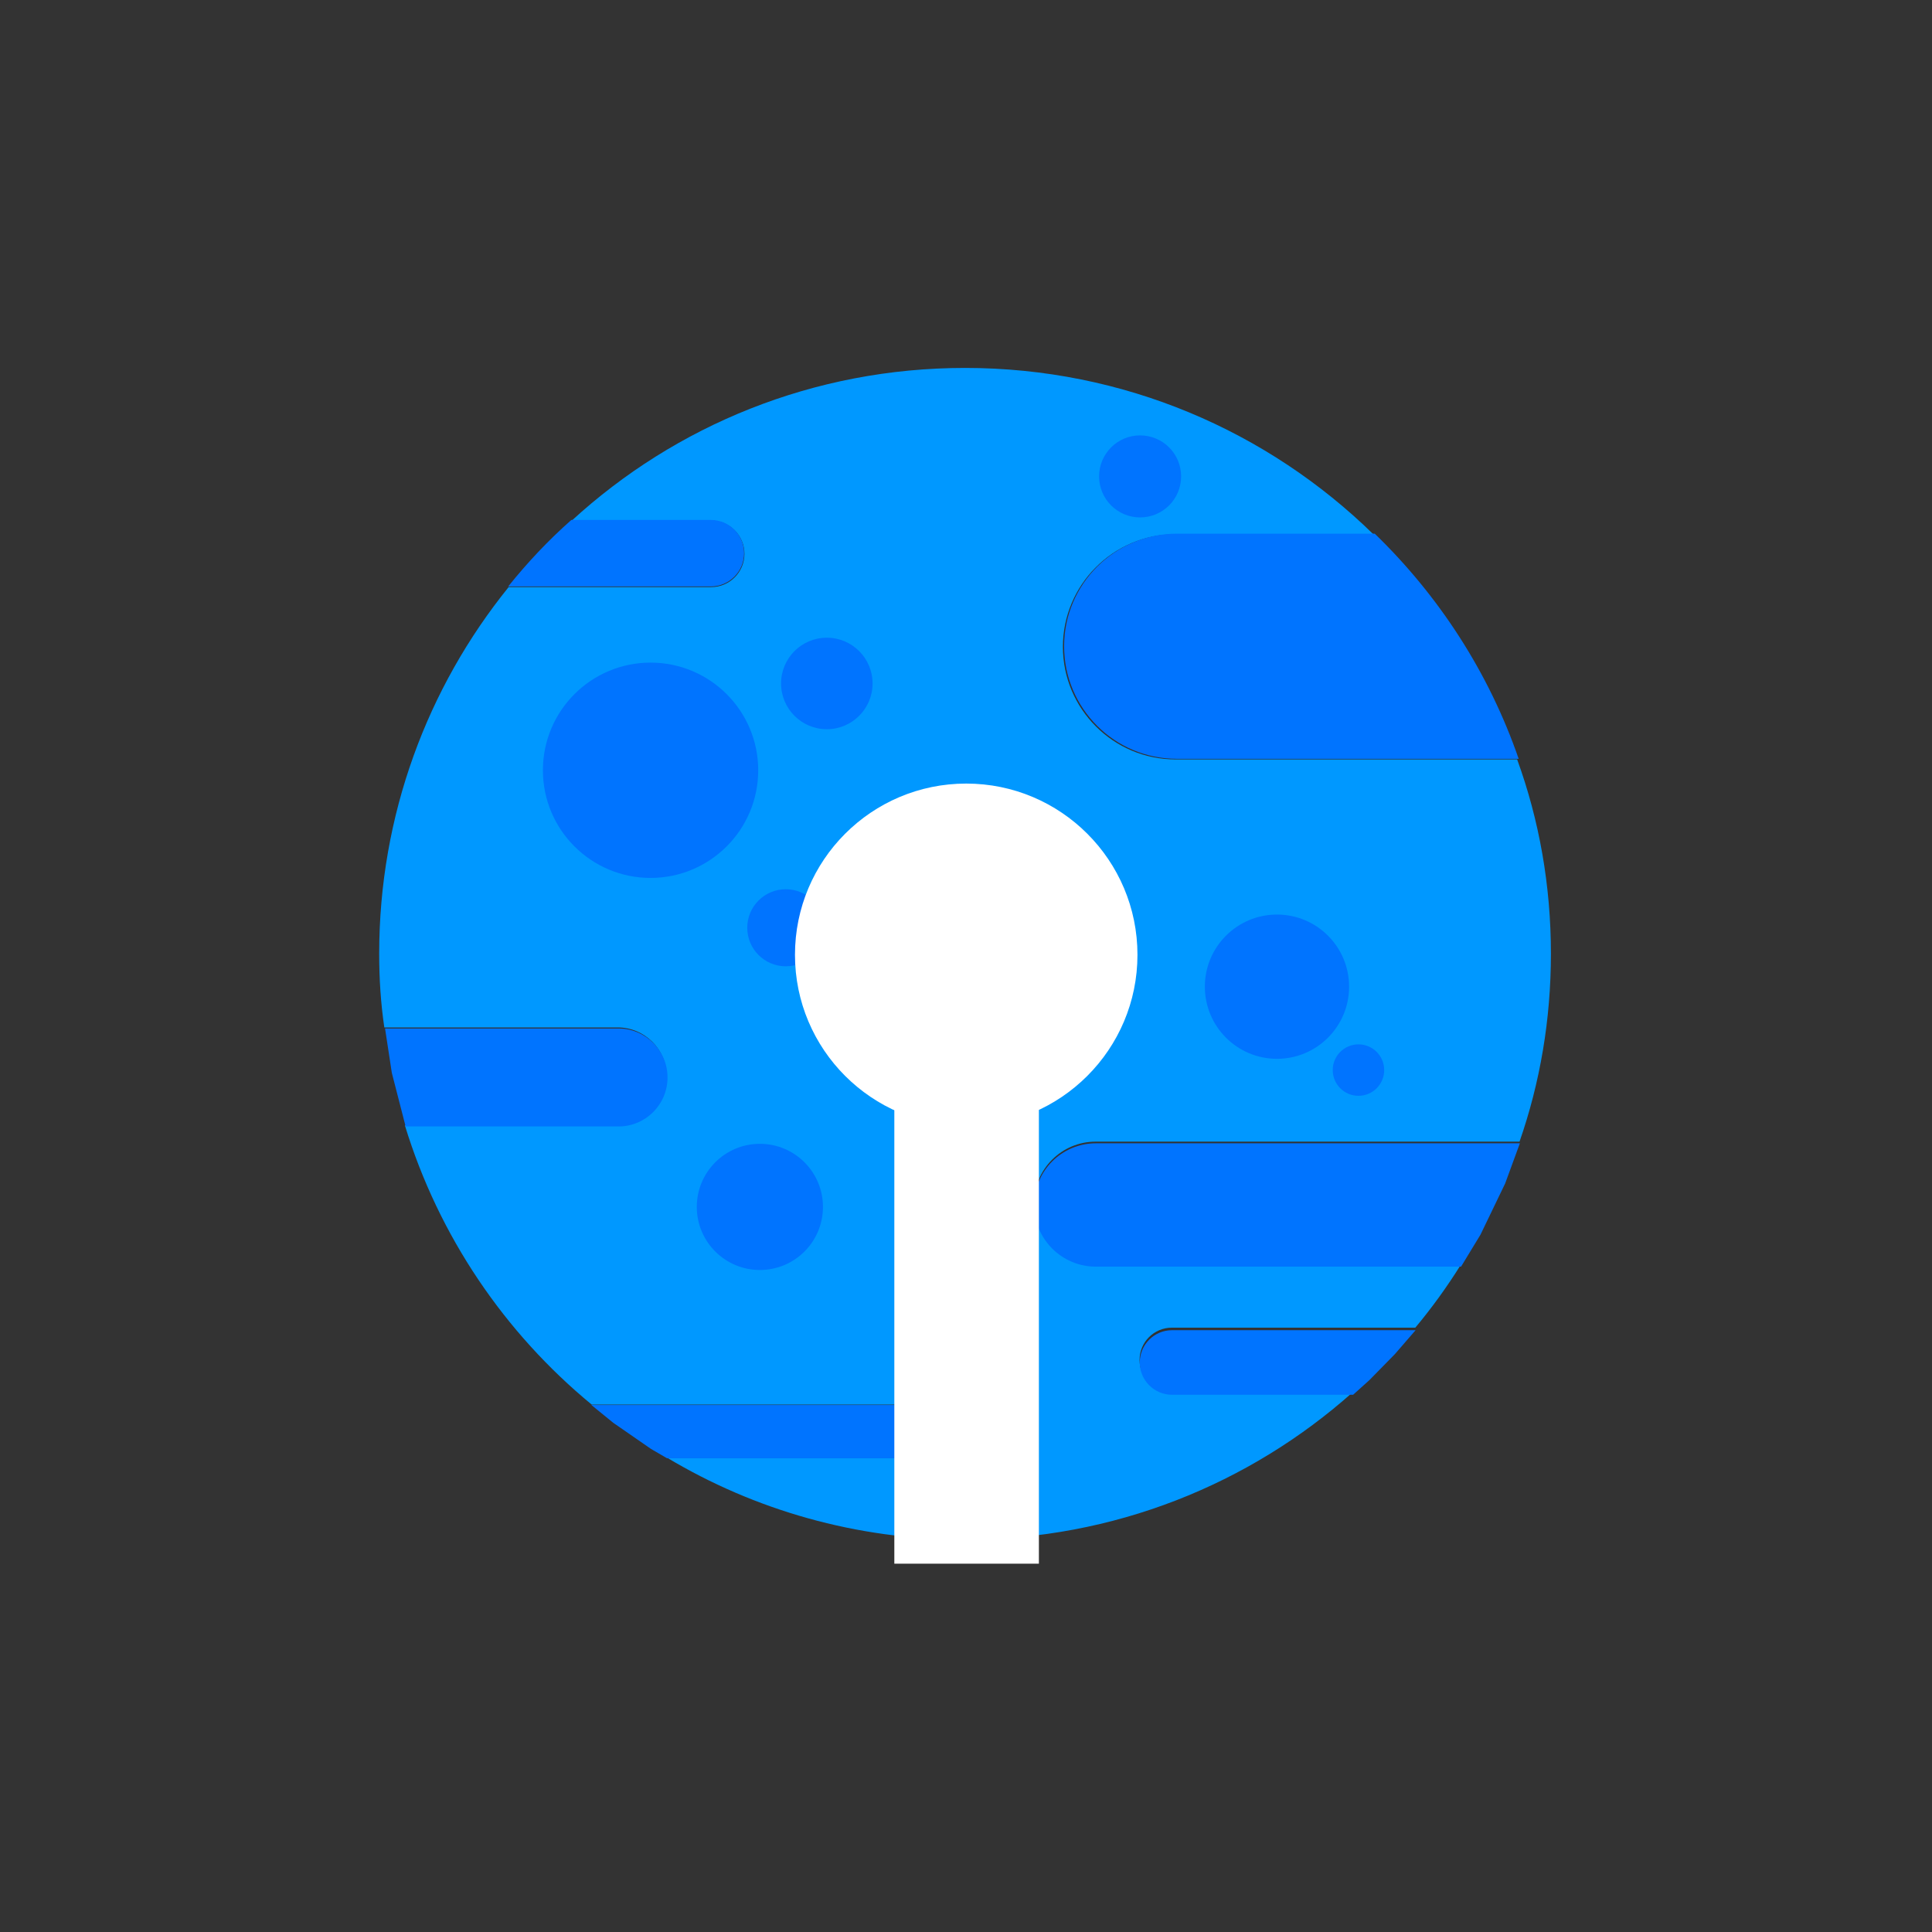 <?xml version="1.0" encoding="UTF-8" standalone="no"?>
<!DOCTYPE svg PUBLIC "-//W3C//DTD SVG 1.1//EN" "http://www.w3.org/Graphics/SVG/1.1/DTD/svg11.dtd">
<svg width="100%" height="100%" viewBox="0 0 400 400" version="1.1" xmlns="http://www.w3.org/2000/svg" xmlns:xlink="http://www.w3.org/1999/xlink" xml:space="preserve" xmlns:serif="http://www.serif.com/" style="fill-rule:evenodd;clip-rule:evenodd;stroke-linejoin:round;stroke-miterlimit:2;">
    <rect x="0" y="0" width="400" height="400" fill="#333333" stroke="none"/>
    <g transform="matrix(1.524,0,0,1.524,-104.757,-72.06)">
        <g>
            <g transform="matrix(2.015,0,0,2.015,-203.004,-226.007)">
                <g transform="matrix(0.618,0,0,0.618,90.657,103.112)">
                    <path d="M133.903,109.409C145.204,99.042 160.277,92.754 176.807,92.754C194.131,92.754 209.854,99.661 221.349,110.898L199.766,110.898C192.986,110.898 187.482,116.402 187.482,123.181C187.482,129.96 192.986,135.464 199.766,135.464L237.038,135.464C239.448,142.084 240.722,149.229 240.722,156.669C240.722,163.84 239.538,170.737 237.299,177.161L191.056,177.161C187.346,177.161 184.334,180.173 184.334,183.883C184.334,187.593 187.346,190.606 191.056,190.606L230.887,190.606C229.388,193.004 227.734,195.295 225.927,197.457L199.363,197.457C197.422,197.457 195.846,199.033 195.846,200.974C195.846,202.915 197.422,204.491 199.363,204.491L219.114,204.491C207.875,214.516 193.044,220.583 176.807,220.583C164.939,220.583 153.823,217.342 144.318,211.654L177.838,211.654C179.439,211.654 180.739,210.354 180.739,208.753C180.739,207.151 179.439,205.851 177.838,205.851L136.08,205.851C126.563,198.017 119.387,187.459 115.695,175.384L138.909,175.384C141.856,175.384 144.249,172.991 144.249,170.044C144.249,167.097 141.856,164.704 138.909,164.704L113.453,164.704C113.063,162.076 112.892,159.392 112.892,156.669C112.892,141.525 118.171,127.604 127.014,116.665L149.112,116.665C151.114,116.665 152.74,115.04 152.74,113.037C152.74,111.035 151.114,109.409 149.112,109.409L133.903,109.409Z" style="fill:rgb(0,152,255);"/>
                </g>
                <g transform="matrix(1,0,0,0.57,0,73.743)">
                    <path d="M227.546,171.694C231.875,179.048 235.242,188.128 237.249,198.325L214.198,198.325C210.006,198.325 206.602,192.358 206.602,185.009C206.602,177.66 210.006,171.694 214.198,171.694L227.546,171.694Z" style="fill:rgb(0,116,255);"/>
                </g>
                <g transform="matrix(1,0,0,1,-9.414,-5.05)">
                    <circle cx="188.135" cy="192.61" r="7.258" style="fill:rgb(0,116,255);"/>
                </g>
                <g transform="matrix(0.67,0,0,0.67,94.904,73.102)">
                    <circle cx="188.135" cy="192.61" r="7.258" style="fill:rgb(0,116,255);"/>
                </g>
                <g transform="matrix(0.425,0,0,0.425,110.647,99.848)">
                    <circle cx="188.135" cy="192.61" r="7.258" style="fill:rgb(0,116,255);"/>
                </g>
                <g transform="matrix(0.239,0,0,0.239,181.484,161.74)">
                    <circle cx="188.135" cy="192.61" r="7.258" style="fill:rgb(0,116,255);"/>
                </g>
                <g transform="matrix(0.381,0,0,0.381,140.047,94.363)">
                    <circle cx="188.135" cy="192.61" r="7.258" style="fill:rgb(0,116,255);"/>
                </g>
                <g transform="matrix(0.358,0,0,0.358,120.486,129.224)">
                    <circle cx="188.135" cy="192.61" r="7.258" style="fill:rgb(0,116,255);"/>
                </g>
                <g transform="matrix(0.586,0,0,0.586,75.844,104.129)">
                    <circle cx="188.135" cy="192.61" r="7.258" style="fill:rgb(0,116,255);"/>
                </g>
                <path d="M160.82,204.969L176.563,204.969C178.385,204.969 179.865,206.449 179.865,208.272C179.865,210.095 178.385,211.574 176.563,211.574L162.207,211.574L161.277,207.962L160.82,204.969Z" style="fill:rgb(0,116,255);"/>
                <g transform="matrix(2.014,0,0,1.259,-95.131,-45.346)">
                    <path d="M164.583,207.119C164.307,208.034 164.032,208.949 163.756,209.864L163.106,211.574L150.879,211.574C149.74,211.574 148.815,210.095 148.815,208.272C148.815,206.449 149.74,204.969 150.879,204.969L165.075,204.969L164.583,207.119Z" style="fill:rgb(0,116,255);"/>
                </g>
                <g transform="matrix(2.014,0,0,0.679,-177.219,31.509)">
                    <path d="M174.082,204.969L178.751,204.969C179.366,204.969 179.865,206.449 179.865,208.272C179.865,210.095 179.366,211.574 178.751,211.574L171.967,211.574C172.61,209.2 173.313,206.978 174.082,204.969Z" style="fill:rgb(0,116,255);"/>
                </g>
                <g transform="matrix(2.014,0,0,0.543,-159.904,119.056)">
                    <path d="M166.155,204.969L178.974,204.969C179.466,204.969 179.865,206.449 179.865,208.272C179.865,210.095 179.466,211.574 178.974,211.574L168.684,211.574L168.153,210.429C167.731,209.346 167.309,208.262 166.887,207.179L166.155,204.969Z" style="fill:rgb(0,116,255);"/>
                </g>
                <g transform="matrix(2.014,0,0,0.659,-88.011,90.236)">
                    <path d="M157.356,207.416C157.072,208.302 156.788,209.187 156.504,210.072L155.958,211.574L149.895,211.574C149.299,211.574 148.815,210.095 148.815,208.272C148.815,206.449 149.299,204.969 149.895,204.969L158.049,204.969L157.356,207.416Z" style="fill:rgb(0,116,255);"/>
                </g>
            </g>
            <g transform="matrix(0.507,0,0,0.507,95.778,84.204)">
                <circle cx="205.569" cy="183.025" r="45.886" style="fill:white;"/>
            </g>
        </g>
        <g transform="matrix(0.655,0,0,0.889,71.019,19.479)">
            <rect x="182.01" y="187.659" width="29.982" height="82.571" style="fill:white;"/>
        </g>
    </g>
</svg>
